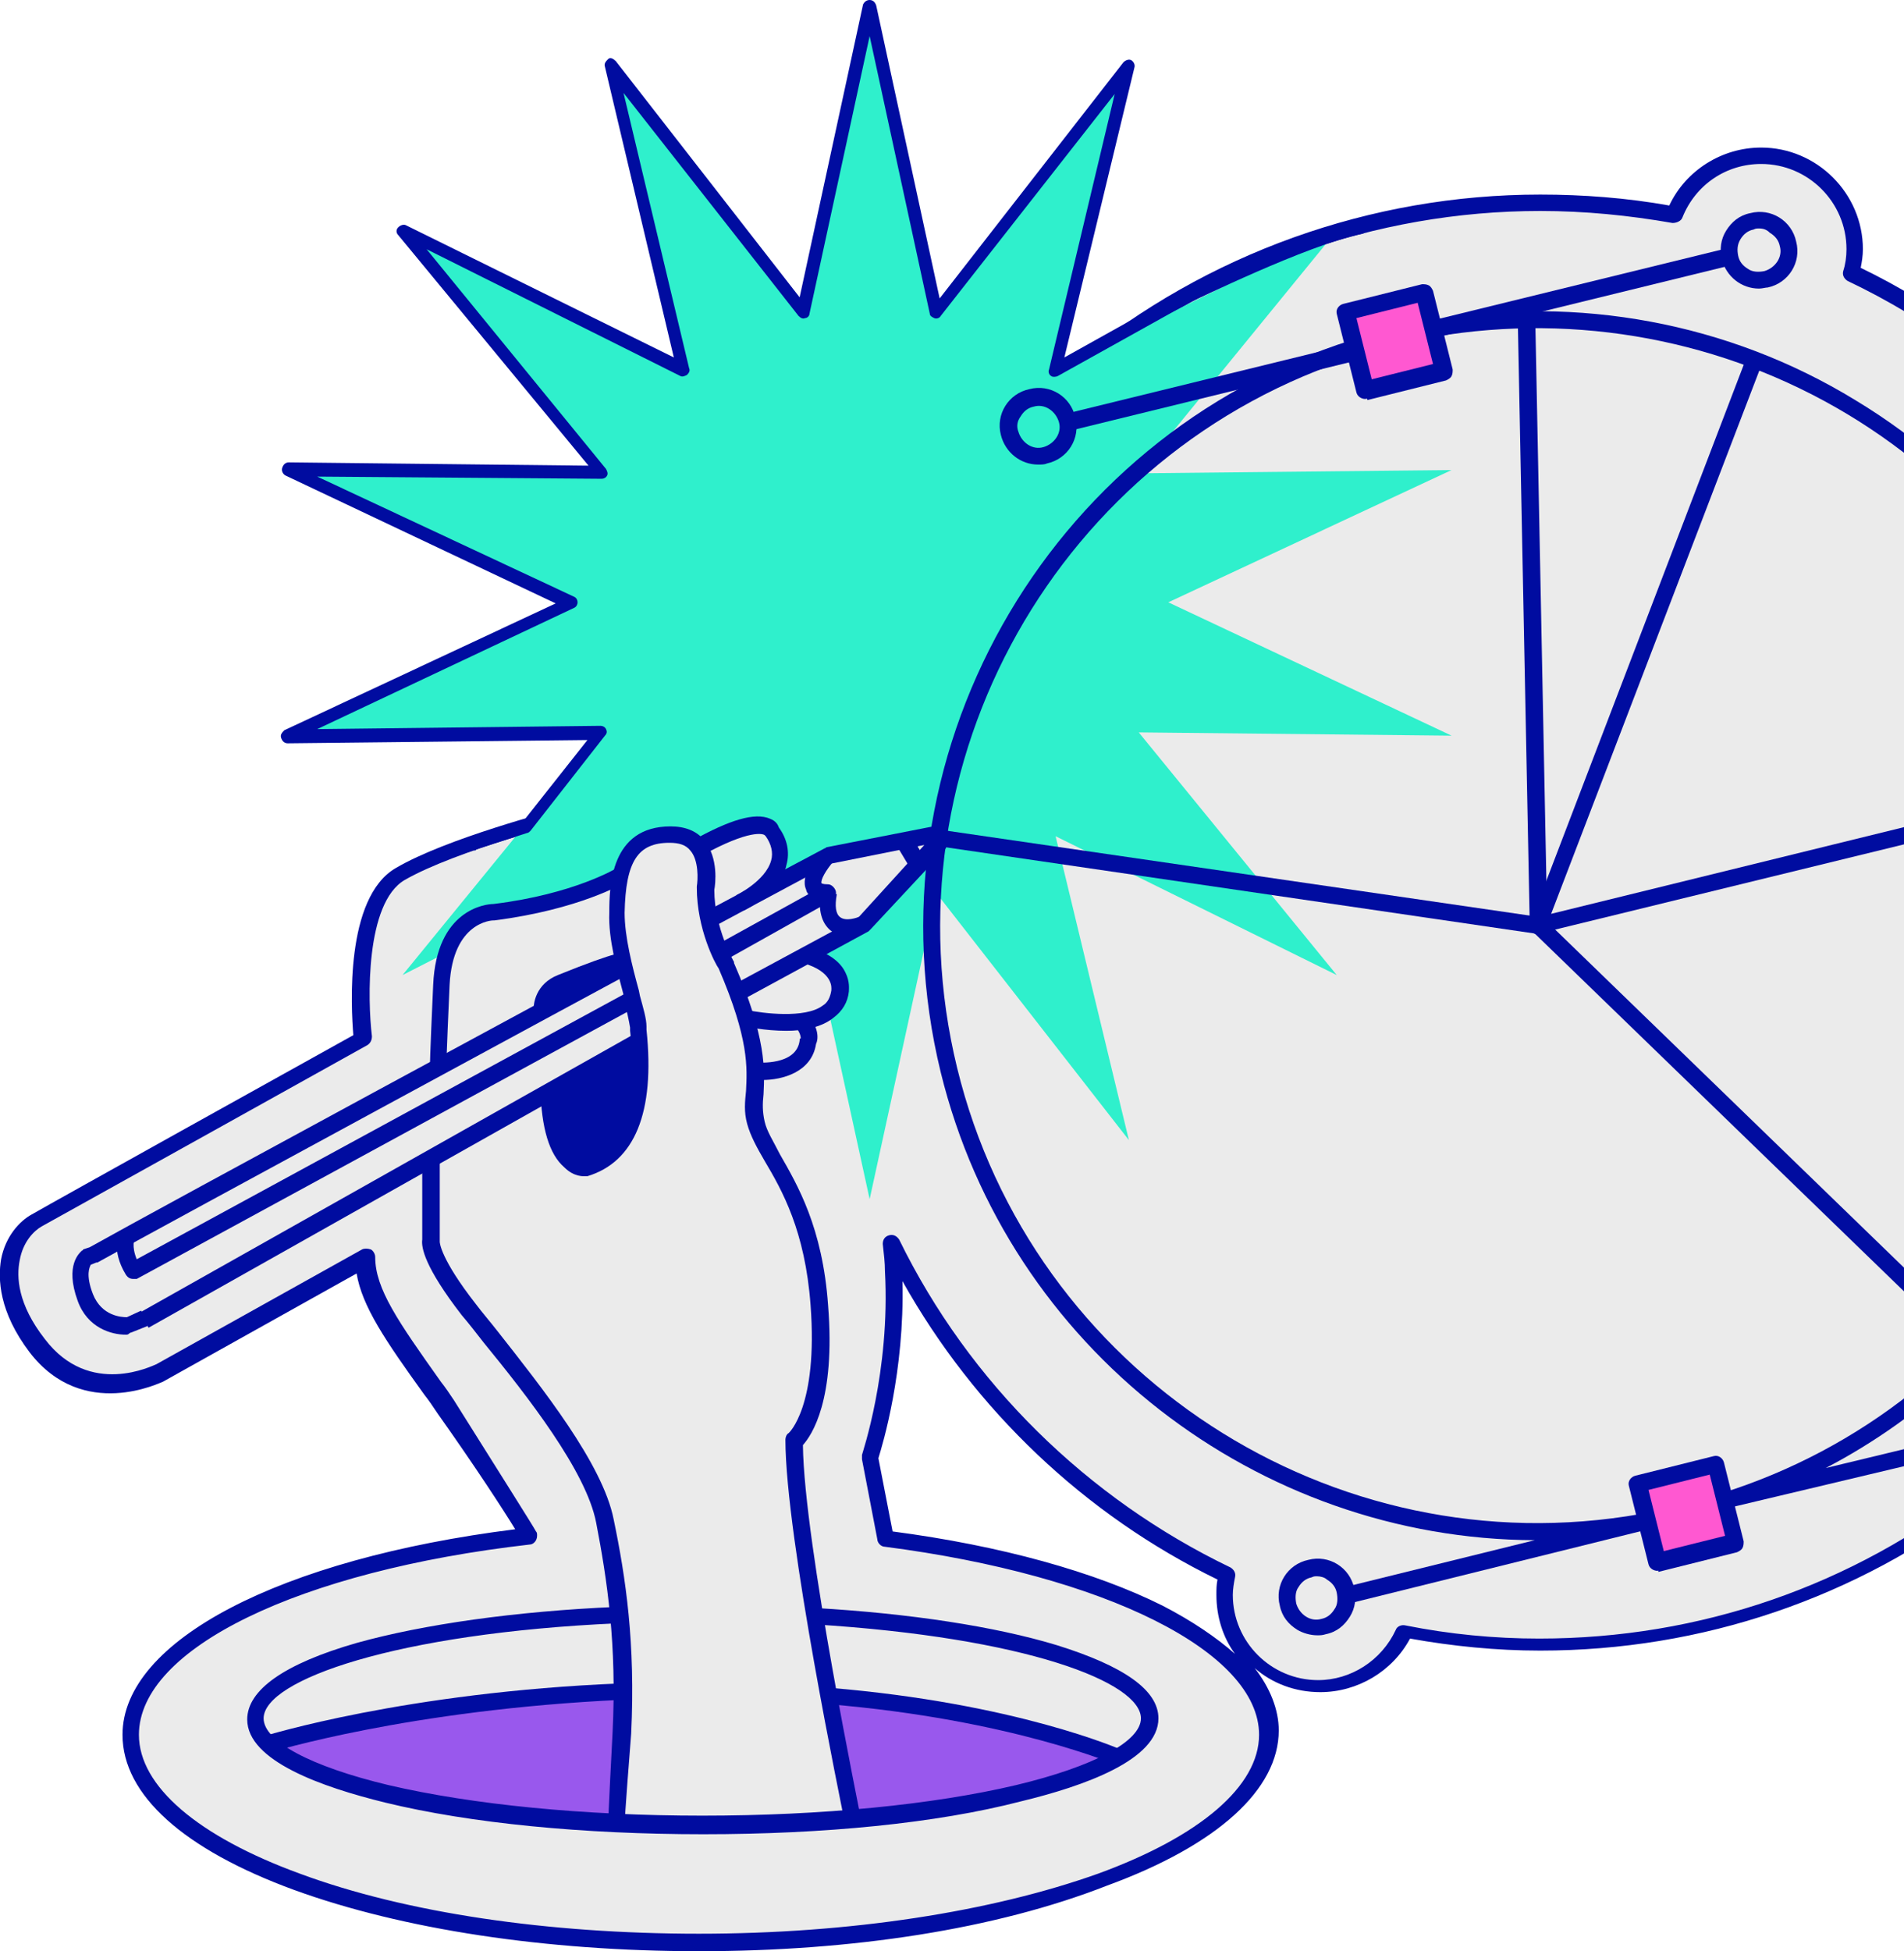 <svg width="408" height="418" viewBox="0 0 408 418" fill="none" xmlns="http://www.w3.org/2000/svg">
<path d="M481.701 225.275C483.342 216.611 484.045 207.478 484.045 198.345C484.045 162.048 471.388 128.561 450.526 102.334C453.807 98.821 455.917 93.904 455.917 88.518C455.917 77.511 447.009 68.613 435.992 68.613C430.367 68.613 425.444 70.955 421.694 74.467C413.724 68.613 405.285 63.461 396.144 59.012C396.612 57.373 396.847 55.733 396.847 53.86C396.847 42.854 387.94 33.955 376.923 33.955C368.484 33.955 361.217 39.107 358.405 46.6C349.028 44.961 339.652 44.025 329.807 44.025C255.267 44.025 193.149 96.714 178.616 166.966L176.741 167.434C170.881 159.941 162.677 162.985 150.957 162.751C139.236 162.282 122.359 174.928 122.359 174.928C122.359 174.928 97.278 181.25 86.026 187.807C74.541 194.364 78.057 222.933 78.057 222.933C78.057 222.933 12.658 258.996 7.735 261.806C3.047 264.382 -2.813 274.451 7.735 288.736C18.284 302.786 33.989 294.59 33.989 294.59L78.057 270.002C78.057 278.198 84.386 286.394 95.403 301.85C106.42 317.305 113.452 329.248 113.452 329.248C63.992 334.868 28.129 351.729 28.129 371.634C28.129 396.222 82.745 416.127 149.785 416.127C217.059 416.127 271.44 396.222 271.44 371.634C271.44 352.197 237.217 335.571 189.633 329.716L186.117 312.388C186.117 312.388 192.212 294.59 191.274 272.344C191.274 270.236 191.04 268.363 190.805 266.49C206.042 297.401 231.357 322.691 262.768 337.678C262.533 339.083 262.299 340.488 262.299 341.893C262.299 352.9 271.206 361.798 282.223 361.798C290.427 361.798 297.225 356.881 300.507 350.09C309.883 351.963 319.493 352.9 329.573 352.9C365.437 352.9 398.488 340.723 424.741 320.115C428.257 322.925 432.711 324.799 437.633 324.799C448.65 324.799 457.558 315.9 457.558 304.894C457.558 299.976 455.682 295.293 452.635 291.78C459.199 283.116 465.059 273.515 469.512 263.679C470.919 263.914 472.325 264.148 473.732 264.148C484.749 264.148 493.656 255.249 493.656 244.243C494.125 235.344 488.968 228.319 481.701 225.275Z" fill="#EBEBEB"/>
<path d="M149.784 418C116.968 418 86.261 413.316 63.055 404.886C39.38 396.222 26.253 384.513 26.253 371.634C26.253 351.495 60.008 333.932 110.404 327.609C107.826 323.394 101.732 314.027 93.762 302.787C92.824 301.382 91.886 299.976 90.949 298.806C82.51 287.097 77.588 279.838 76.416 272.812L34.926 295.995C34.692 295.995 17.815 304.66 6.329 289.673C-0.234 281.008 -0.469 273.983 0.234 269.768C1.172 264.85 4.219 261.572 6.798 260.167C11.251 257.591 67.274 226.446 75.713 221.762C75.244 215.908 73.837 192.257 84.854 185.934C95.637 179.611 118.14 173.757 121.422 172.82C123.766 171.181 139.471 160.175 150.956 160.409C154.004 160.409 156.582 160.409 159.395 160.175C166.427 159.941 172.522 159.706 177.21 164.624C184.711 130.669 203.463 99.758 230.654 77.277C258.548 54.328 293.709 41.683 330.042 41.683C339.183 41.683 348.56 42.385 357.701 44.025C361.217 36.531 368.953 31.613 377.391 31.613C389.346 31.613 399.191 41.449 399.191 53.392C399.191 54.797 398.956 56.202 398.722 57.373C406.926 61.353 414.662 66.037 421.928 71.423C425.913 67.91 430.836 66.037 436.227 66.037C448.181 66.037 458.026 75.872 458.026 87.815C458.026 92.967 456.386 97.65 453.104 101.631C474.669 129.264 486.155 162.517 486.155 197.643C486.155 206.307 485.452 214.971 484.045 223.402C491.546 227.148 496.234 234.642 496.234 242.838C496.234 254.781 486.389 264.616 474.435 264.616C473.263 264.616 472.325 264.616 471.153 264.382C466.699 273.515 461.542 282.413 455.448 290.609C458.261 294.356 459.902 299.04 459.902 303.723C459.902 315.666 450.057 325.501 438.102 325.501C433.414 325.501 428.96 324.096 425.21 321.286C397.784 342.362 364.733 353.602 330.042 353.602C320.665 353.602 311.289 352.665 302.147 351.026C298.397 358.051 290.896 362.501 282.926 362.501C277.535 362.501 272.612 360.627 268.862 357.349C272.144 361.564 274.019 366.248 274.019 370.697C274.019 383.342 260.892 395.285 237.217 403.95C213.308 413.316 182.601 418 149.784 418ZM114.858 328.077C115.093 328.311 115.093 328.546 115.093 329.014C115.093 329.951 114.389 330.887 113.452 330.887C64.227 336.508 29.769 353.134 29.769 371.634C29.769 382.64 42.427 393.412 64.227 401.374C86.964 409.804 117.437 414.253 149.784 414.253C182.132 414.253 212.37 409.57 235.342 401.374C257.142 393.412 269.8 382.64 269.8 371.634C269.8 353.836 236.749 337.444 189.633 331.356C188.696 331.356 187.992 330.419 187.992 329.716L184.711 312.622C184.711 312.388 184.711 311.919 184.711 311.685C184.711 311.451 190.805 293.888 189.633 272.344C189.633 270.471 189.399 268.597 189.164 266.49C189.164 265.553 189.633 264.85 190.571 264.616C191.508 264.382 192.212 264.85 192.68 265.553C207.682 296.23 232.998 321.052 263.705 335.805C264.408 336.273 264.877 336.976 264.643 337.913C264.408 339.083 264.174 340.488 264.174 341.659C264.174 351.729 272.378 359.925 282.457 359.925C289.49 359.925 296.053 355.71 299.1 349.153C299.335 348.45 300.272 347.982 301.21 348.216C310.586 350.09 320.197 351.026 329.807 351.026C364.265 351.026 396.847 339.786 424.038 318.476C424.741 318.008 425.679 318.008 426.382 318.476C429.663 321.286 433.883 322.691 438.102 322.691C448.181 322.691 456.386 314.495 456.386 304.426C456.386 299.976 454.745 295.761 451.932 292.483C451.463 291.78 451.229 290.844 451.932 290.141C458.495 281.477 464.121 272.11 468.809 262.274C469.278 261.572 469.981 261.104 470.919 261.338C472.325 261.572 473.497 261.806 474.904 261.806C484.983 261.806 493.187 253.61 493.187 243.541C493.187 236.281 488.733 229.49 481.936 226.68C481.232 226.446 480.764 225.509 480.764 224.573C482.404 215.908 483.108 206.775 483.108 197.877C483.108 162.985 471.622 130.201 449.822 102.802C449.353 102.1 449.353 101.163 449.822 100.46C453.104 97.182 454.745 92.733 454.745 88.049C454.745 77.98 446.541 69.784 436.461 69.784C431.539 69.784 427.085 71.657 423.569 75.17C422.866 75.872 421.928 75.872 421.225 75.404C413.255 69.55 404.817 64.398 395.909 60.183C395.206 59.714 394.737 59.012 394.972 58.075C395.44 56.67 395.675 55.031 395.675 53.392C395.675 43.322 387.471 35.126 377.391 35.126C369.89 35.126 363.327 39.575 360.514 46.6C360.28 47.303 359.342 47.771 358.404 47.771C349.028 46.132 339.652 45.196 330.042 45.196C294.646 45.196 260.189 57.607 232.998 79.853C206.042 101.866 187.524 132.776 180.491 166.497C180.257 167.2 179.788 167.668 179.085 167.902L177.21 168.371C176.507 168.605 175.803 168.371 175.335 167.668C171.584 162.985 166.662 163.219 159.395 163.453C156.817 163.453 154.004 163.687 150.722 163.687C139.705 163.219 123.297 175.396 123.297 175.63C123.062 175.864 122.828 175.864 122.594 175.864C122.359 175.864 97.747 182.187 86.73 188.51C78.291 193.427 78.76 214.269 79.698 221.997C79.698 222.699 79.463 223.402 78.76 223.87C78.76 223.87 13.595 260.167 8.907 262.743C7.267 263.68 4.922 266.021 4.219 270.002C3.516 273.515 3.75 279.369 9.611 286.863C19.221 299.508 32.817 292.483 33.52 292.249L77.588 267.66C78.057 267.426 78.76 267.426 79.463 267.66C79.932 267.895 80.401 268.597 80.401 269.3C80.401 276.091 85.323 283.116 94.465 295.995C95.403 297.166 96.34 298.571 97.278 299.976C107.123 315.666 114.389 327.141 114.858 328.077ZM191.274 328.077C214.48 331.122 234.639 336.742 249.172 344.001C255.501 347.28 260.658 350.792 264.643 354.305C262.064 350.792 260.658 346.343 260.658 341.659C260.658 340.488 260.658 339.552 260.892 338.381C232.529 324.565 208.854 302.084 193.384 274.452C193.853 293.888 189.164 309.343 188.227 312.388L191.274 328.077Z" fill="#000CA0"/>
<path d="M131.97 390.836L132.439 363.203L108.529 364.609L81.807 368.121L57.429 373.741L64.696 378.425L80.87 384.045L106.185 388.494L131.97 390.836Z" fill="#9958ED"/>
<path d="M183.539 389.899L177.679 363.203L208.854 367.887L240.265 376.551L225.263 383.342L183.539 389.899Z" fill="#9958ED"/>
<path d="M250.344 129.03L311.055 100.695L244.015 101.397L286.442 49.411L226.2 79.151L241.905 14.05L200.65 66.74L186.352 1.405L172.053 66.74L130.798 14.05L146.503 79.151L86.261 49.411L128.688 101.397L61.648 100.695L122.359 129.03L61.648 157.599L128.688 156.896L86.261 208.883L97.278 203.263L99.153 198.579L105.716 195.535L124 190.149L134.314 184.997L137.127 180.08L146.503 179.143L149.55 181.485L161.973 176.567L166.896 180.08L165.958 189.447L177.444 183.358L200.181 178.675L185.179 198.579L174.866 203.497L180.257 210.991L178.851 215.674L177.444 216.142L186.352 256.889L200.65 191.32L241.905 244.243L226.2 179.143L286.442 208.883L244.015 156.896L311.055 157.599L250.344 129.03Z" fill="#2FF0CC"/>
<path d="M137.127 222.699L117.905 233.471L118.609 240.731L120.953 247.053L125.641 250.566L130.329 247.99L135.017 242.136L137.361 232.066L137.127 222.699Z" fill="#000CA0"/>
<path d="M26.956 285.926C23.909 285.926 18.752 284.521 16.643 278.666C13.83 270.939 17.111 268.363 17.58 267.894C17.58 267.894 17.815 267.894 17.815 267.66L19.221 267.192C34.223 258.762 131.735 206.073 132.673 205.604L134.314 208.883C133.376 209.351 35.629 262.274 20.862 270.47C20.862 270.47 20.862 270.47 20.628 270.47L19.456 270.939C19.221 271.407 18.284 273.046 19.924 277.261C21.8 281.945 26.019 282.179 27.191 282.179L30.238 280.774L31.645 284.052L28.128 285.457C27.894 285.457 27.66 285.692 27.66 285.692C27.425 285.926 27.191 285.926 26.956 285.926Z" fill="#000CA0"/>
<path d="M136.374 221.244L29.992 281.172L31.834 284.436L138.217 224.507L136.374 221.244Z" fill="#000CA0"/>
<path d="M159.395 214.035L157.52 210.757L184.008 196.472L198.072 181.017L178.147 184.997L152.832 198.58L151.191 195.301L176.741 181.719C176.975 181.719 176.975 181.485 177.21 181.485L199.947 177.036C200.65 176.801 201.588 177.27 201.822 177.972L202.76 179.846C202.994 180.548 202.994 181.251 202.526 181.953L186.586 199.048C186.352 199.282 186.352 199.282 186.117 199.516L159.395 214.035Z" fill="#000CA0"/>
<path d="M150.722 392.943C124.938 392.943 100.794 390.602 82.51 386.152C69.149 382.874 52.975 377.254 52.975 368.355C52.975 362.032 60.945 356.412 76.416 351.963C90.715 347.982 110.404 345.172 132.204 344.235L132.438 347.748C84.854 349.855 56.491 359.925 56.491 368.121C56.491 373.039 66.571 378.425 83.213 382.406C101.263 386.621 125.172 388.962 150.488 388.962C176.038 388.962 199.947 386.621 217.762 382.406C234.404 378.425 244.484 373.039 244.484 368.121C244.484 360.393 219.871 350.792 174.397 347.982L174.631 344.469C195.024 345.64 213.308 348.45 226.435 352.431C240.733 356.881 248.234 362.032 248.234 368.121C248.234 377.02 232.295 382.64 218.699 385.918C200.65 390.602 176.507 392.943 150.722 392.943Z" fill="#000CA0"/>
<path d="M239.561 378.19C239.327 378.19 216.824 368.355 177.444 365.077L177.679 361.564C217.527 364.842 240.03 374.678 240.968 375.146L239.561 378.19Z" fill="#000CA0"/>
<path d="M57.898 375.38L56.726 371.868C56.96 371.868 86.73 362.501 133.142 360.627L133.376 364.14C87.433 366.248 58.132 375.38 57.898 375.38Z" fill="#000CA0"/>
<path d="M180.96 390.133C180.491 387.558 168.302 329.248 168.302 308.407C168.302 307.938 168.537 307.236 169.006 307.002C169.006 307.002 175.335 301.382 173.694 279.603C172.522 263.68 167.599 255.015 163.849 248.693C162.208 245.882 160.801 243.307 160.098 240.731C159.395 238.155 159.629 236.047 159.864 233.705C160.098 228.788 160.567 222.699 154.004 207.478C153.3 206.541 149.316 199.048 149.316 190.149V189.915C149.55 188.51 149.784 184.295 147.909 182.187C146.972 181.016 145.565 180.548 143.456 180.548C136.658 180.548 134.079 184.529 133.845 195.535C133.845 200.687 135.486 207.01 136.892 212.161L137.127 213.332C137.83 215.908 138.533 218.25 138.533 219.889V220.592C140.408 238.389 135.955 248.927 125.875 251.971C125.641 251.971 125.641 251.971 125.406 251.971C125.172 251.971 123.062 252.205 120.953 250.098C117.671 247.288 116.03 241.667 115.796 233.237H119.546C119.781 246.819 124.234 248.224 125.172 248.458C137.361 244.477 135.72 226.68 135.017 220.826V220.123C134.783 218.718 134.314 216.377 133.611 214.035V213.098C132.204 207.712 130.329 201.155 130.563 195.535C130.563 189.915 130.798 177.035 143.69 177.035C146.737 177.035 149.316 177.972 150.956 180.08C154.004 183.826 153.3 189.447 153.066 190.617C153.066 198.814 157.285 206.073 157.285 206.073V206.307C164.317 222.465 163.849 229.256 163.614 234.408C163.38 236.516 163.38 238.155 163.849 240.262C164.318 242.37 165.724 244.477 167.13 247.288C170.881 253.844 176.272 262.977 177.444 279.603C179.085 299.977 173.928 307.47 172.053 309.578C172.287 330.653 184.476 389.197 184.476 389.665L180.96 390.133Z" fill="#000CA0"/>
<path d="M114.389 216.845C114.155 214.971 114.858 210.756 119.546 208.883C132.907 203.497 133.845 203.965 134.314 204.199L132.673 207.478C133.142 207.712 133.611 207.712 133.611 207.712C132.673 207.946 125.641 210.522 120.953 212.395C117.905 213.566 118.14 216.376 118.14 216.61L114.389 216.845Z" fill="#000CA0"/>
<path d="M159.395 195.066L157.754 191.788C157.754 191.788 164.083 188.744 165.255 184.294C165.724 182.655 165.255 180.782 164.083 179.143L163.849 178.908C163.614 178.674 160.801 177.503 150.253 183.358L148.378 180.079C156.348 175.63 161.739 173.991 165.021 175.396C166.193 175.864 166.662 176.567 166.896 177.269C168.771 179.845 169.24 182.655 168.537 185.231C167.365 191.085 159.864 194.832 159.395 195.066Z" fill="#000CA0"/>
<path d="M95.637 228.788L92.121 228.553C92.121 228.553 92.121 226.446 92.824 210.99C93.527 194.832 104.076 193.662 105.716 193.662C123.062 191.554 132.204 185.934 132.204 185.934L134.079 188.978C133.611 189.212 124.234 194.832 105.951 197.174H105.716C105.482 197.174 97.043 197.408 96.34 210.99C95.637 226.68 95.637 228.788 95.637 228.788Z" fill="#000CA0"/>
<path d="M133.845 390.836L130.329 390.602C130.329 390.602 130.329 388.963 131.266 371.165C132.204 352.197 130.094 338.381 127.75 326.204C125.641 315.198 112.983 299.04 103.607 287.565C101.966 285.458 100.325 283.35 98.919 281.711C90.949 271.407 90.246 267.192 90.48 265.553V248.224H94.231V265.787V266.021C94.231 266.255 94.465 269.768 101.966 279.369C103.372 281.243 105.013 283.116 106.654 285.224C116.03 297.166 129.157 313.559 131.501 325.501C134.079 337.913 136.189 351.963 135.251 371.399C133.845 389.197 133.845 390.836 133.845 390.836Z" fill="#000CA0"/>
<path d="M195.271 179.066L192.055 180.993L195.188 186.215L198.405 184.289L195.271 179.066Z" fill="#000CA0"/>
<path d="M155.176 205.838L153.301 202.56L173.225 191.554C172.991 191.32 172.756 190.851 172.756 190.617C171.35 187.573 174.866 183.358 176.038 182.187L178.616 184.529C176.975 186.402 175.803 188.51 176.038 189.212C176.038 189.212 176.272 189.446 177.444 189.446C178.147 189.446 178.851 190.149 179.085 190.851C179.319 191.554 178.851 192.49 178.147 192.959L155.176 205.838Z" fill="#000CA0"/>
<path d="M181.663 200.453C180.491 200.453 179.085 200.219 177.913 199.282C176.038 197.643 175.335 195.067 175.803 191.086L179.319 191.554C178.851 194.13 179.085 195.769 180.023 196.472C181.195 197.409 183.539 196.706 184.476 196.238L185.883 199.516C185.648 199.75 183.773 200.453 181.663 200.453Z" fill="#000CA0"/>
<path d="M28.597 273.983C27.894 273.983 27.425 273.749 26.956 273.047C23.675 267.661 25.55 263.914 25.55 263.68L28.832 265.319C28.832 265.319 28.128 266.958 29.3 269.768L134.783 212.396L136.423 215.674L29.3 273.983C29.066 273.983 28.832 273.983 28.597 273.983Z" fill="#000CA0"/>
<path d="M168.537 220.826C163.849 220.826 159.629 219.889 159.395 219.889L160.098 216.377C163.38 217.079 172.522 218.25 176.272 215.44C177.444 214.737 177.913 213.566 178.147 212.161V211.927C178.147 211.693 178.616 208.18 172.053 206.307L172.99 202.794C177.21 203.965 180.023 205.839 181.195 208.415C182.132 210.288 181.898 211.927 181.898 212.396C181.663 214.737 180.491 216.611 178.616 218.016C176.038 220.123 172.053 220.826 168.537 220.826Z" fill="#000CA0"/>
<path d="M163.38 231.363C162.677 231.363 162.208 231.363 161.739 231.363L162.208 227.851L161.974 229.49L162.208 227.617C162.442 227.617 170.647 228.319 171.35 222.933C171.35 222.699 171.35 222.465 171.584 222.465C171.584 222.231 171.584 221.294 170.412 219.889L173.225 217.547C175.569 220.357 175.335 222.699 174.866 223.636C173.928 229.724 167.599 231.363 163.38 231.363Z" fill="#000CA0"/>
<path d="M116.265 215.674L118.843 211.225L131.501 206.307L133.376 207.478L116.265 215.674Z" fill="#000CA0"/>
<path d="M289.021 343.533L288.083 340.02L328.87 329.951C269.565 329.717 216.121 288.97 201.588 229.725C185.18 162.517 223.856 93.67 289.724 72.828L290.896 76.341C226.904 96.48 189.164 163.453 205.104 228.788C221.043 294.122 285.505 336.039 351.607 324.331C352.544 324.096 353.482 324.799 353.716 325.736C353.951 326.672 353.248 327.609 352.31 327.843L289.021 343.533Z" fill="#000CA0"/>
<path d="M369.421 323.394C368.718 323.394 367.781 322.925 367.781 321.989C367.546 321.052 368.015 320.115 368.953 319.881C398.722 310.514 423.803 290.609 439.743 263.914C455.682 237.218 461.308 205.604 455.682 174.928L459.198 174.225C465.058 205.839 459.198 238.155 442.79 265.787C430.367 286.628 412.317 303.489 391.221 314.495L432.007 304.66L432.945 308.172L369.89 323.16C369.656 323.394 369.656 323.394 369.421 323.394Z" fill="#000CA0"/>
<path d="M451.697 159.004C442.321 129.732 422.397 104.676 395.909 88.752C369.421 72.828 338.011 66.974 307.539 72.126L306.835 68.613C338.011 63.227 370.359 69.081 397.55 85.708C424.741 102.1 445.134 127.859 454.745 158.067L451.697 159.004Z" fill="#000CA0"/>
<path d="M305.195 62.758L288.552 66.739L292.537 83.6L309.414 79.385L307.304 70.486L305.195 62.758Z" fill="#FF58D1"/>
<path d="M292.537 85.473C291.834 85.473 290.896 85.005 290.662 84.068L286.442 67.208C286.208 66.271 286.911 65.335 287.849 65.1L304.726 60.885C305.195 60.885 305.663 60.885 306.132 61.119C306.601 61.353 306.835 61.822 307.07 62.29L311.289 79.151C311.289 79.619 311.289 80.087 311.055 80.556C310.82 81.024 310.352 81.258 309.883 81.492L293.006 85.708C293.006 85.239 292.771 85.473 292.537 85.473ZM290.662 68.144L293.943 81.258L307.07 77.98L303.788 64.866L290.662 68.144Z" fill="#000CA0"/>
<path d="M367.815 313.631L350.967 317.755L355.095 334.586L371.943 330.462L367.815 313.631Z" fill="#FF58D1"/>
<path d="M355.123 336.508C354.42 336.508 353.482 336.039 353.248 335.103L349.028 318.242C348.794 317.305 349.497 316.369 350.435 316.134L367.312 311.919C368.25 311.685 369.187 312.388 369.422 313.324L373.641 330.185C373.641 330.653 373.641 331.122 373.406 331.59C373.172 332.058 372.703 332.292 372.234 332.527L355.357 336.742C355.357 336.273 355.357 336.508 355.123 336.508ZM353.248 319.179L356.529 332.292L369.656 329.014L366.374 315.9L353.248 319.179Z" fill="#000CA0"/>
<path d="M290.063 73.534L228.363 88.644L229.256 92.283L290.956 77.173L290.063 73.534Z" fill="#000CA0"/>
<path d="M370.177 53.158L306.883 68.658L307.776 72.298L371.07 56.797L370.177 53.158Z" fill="#000CA0"/>
<path d="M282.223 350.324C280.817 350.324 279.176 349.856 278.004 349.153C276.128 347.982 274.722 346.343 274.253 344.001C273.081 339.552 275.894 335.103 280.348 334.166C284.801 332.995 289.255 335.805 290.193 340.255C290.662 342.362 290.427 344.47 289.255 346.343C288.083 348.216 286.442 349.622 284.098 350.09C283.395 350.324 282.926 350.324 282.223 350.324ZM282.223 337.679C281.754 337.679 281.52 337.679 281.051 337.913C279.879 338.147 278.941 338.85 278.238 340.02C277.535 340.957 277.535 342.362 277.769 343.533C278.473 345.875 280.817 347.514 283.161 346.811C284.333 346.577 285.27 345.875 285.973 344.704C286.677 343.767 286.677 342.362 286.442 341.191C286.208 340.02 285.505 339.084 284.333 338.381C283.864 337.913 282.926 337.679 282.223 337.679Z" fill="#000CA0"/>
<path d="M376.922 61.822C373.172 61.822 369.89 59.246 368.953 55.499C368.484 53.392 368.718 51.284 369.89 49.411C371.062 47.537 372.703 46.132 375.047 45.664C379.501 44.493 383.955 47.303 384.892 51.752C386.064 56.202 383.251 60.651 378.798 61.588C378.329 61.588 377.626 61.822 376.922 61.822ZM376.922 48.942C376.454 48.942 376.219 48.942 375.75 49.176C374.578 49.411 373.641 50.113 372.938 51.284C372.234 52.455 372.234 53.626 372.469 54.797C372.703 55.967 373.406 56.904 374.578 57.607C375.516 58.309 376.922 58.309 378.094 58.075C380.439 57.373 382.079 55.031 381.376 52.689C381.142 51.518 380.439 50.581 379.267 49.879C378.563 49.176 377.86 48.942 376.922 48.942Z" fill="#000CA0"/>
<path d="M222.45 99.524C218.699 99.524 215.418 96.948 214.48 93.201C213.308 88.752 216.121 84.303 220.575 83.366C225.028 82.195 229.482 85.005 230.42 89.454C231.592 93.904 228.779 98.353 224.325 99.29C223.856 99.524 223.153 99.524 222.45 99.524ZM218.23 92.499C218.934 94.84 221.278 96.48 223.622 95.777C225.966 95.075 227.607 92.733 226.903 90.391C226.2 88.049 223.856 86.41 221.512 87.113C220.34 87.347 219.403 88.049 218.699 89.22C217.996 90.157 217.762 91.328 218.23 92.499Z" fill="#000CA0"/>
<path d="M421.694 289.907L328.87 199.984L200.885 181.25L201.353 177.738L330.042 196.472C330.51 196.472 330.745 196.706 330.979 196.94L424.272 287.331L421.694 289.907Z" fill="#000CA0"/>
<path d="M329.573 200.219C329.104 200.219 328.635 199.984 328.166 199.516C327.697 199.048 327.697 198.345 327.932 197.643L374.344 76.341L377.626 77.746L332.386 195.769L445.837 167.903L446.775 171.415L329.807 199.984C330.041 200.219 329.807 200.219 329.573 200.219Z" fill="#000CA0"/>
<path d="M328.992 68.588L325.242 68.662L327.809 198.369L331.559 198.295L328.992 68.588Z" fill="#000CA0"/>
<path d="M101.732 182.187C101.263 182.187 100.559 181.719 100.325 181.25C100.091 180.548 100.559 179.845 101.263 179.611L111.811 176.333L125.875 158.536L61.648 159.238C60.945 159.238 60.476 158.77 60.242 158.067C60.008 157.365 60.476 156.896 60.945 156.428L119.077 129.264L61.179 101.866C60.711 101.631 60.242 100.929 60.476 100.226C60.711 99.524 61.179 99.055 61.883 99.055L126.11 99.758L85.323 50.347C84.854 49.879 84.854 49.176 85.323 48.708C85.792 48.24 86.495 48.006 86.964 48.24L144.393 76.575L129.626 14.285C129.391 13.582 129.86 13.114 130.329 12.645C130.798 12.177 131.501 12.645 131.97 13.114L171.35 63.695L184.945 0.937C185.18 0.468 185.648 0 186.352 0C187.055 0 187.524 0.468 187.758 1.171L201.353 63.929L240.733 13.348C241.202 12.88 241.905 12.645 242.374 12.88C242.843 13.114 243.312 13.816 243.077 14.519L228.076 76.575L254.094 62.056C255.266 61.588 279.41 49.879 291.365 47.303C292.068 47.069 292.771 47.537 293.006 48.474C293.24 49.176 292.771 49.879 291.834 50.113C280.113 52.455 255.501 64.632 255.266 64.632L226.669 80.556C226.2 80.79 225.497 80.79 225.263 80.556C224.794 80.322 224.559 79.619 224.794 79.151L238.858 20.139L201.588 67.676C201.353 68.144 200.65 68.379 200.181 68.144C199.713 67.91 199.244 67.676 199.244 67.208L186.352 7.728L173.459 67.208C173.459 67.676 172.99 68.144 172.522 68.144C172.053 68.379 171.584 68.144 171.115 67.676L133.611 19.905L147.675 78.916C147.909 79.385 147.675 79.853 147.206 80.322C146.737 80.556 146.268 80.79 145.8 80.556L91.418 53.392L129.86 100.461C130.094 100.929 130.329 101.397 130.094 101.866C129.86 102.334 129.391 102.568 128.922 102.568L67.977 102.1L123.062 127.859C123.531 128.093 123.766 128.561 123.766 129.03C123.766 129.498 123.531 129.966 123.062 130.201L67.977 156.194L128.688 155.491C129.157 155.491 129.626 155.725 129.86 156.194C130.094 156.662 130.094 157.131 129.626 157.599L113.686 177.972C113.452 178.206 113.217 178.44 112.983 178.44L101.966 181.953C101.966 182.187 101.966 182.187 101.732 182.187Z" fill="#000CA0"/>
</svg>
